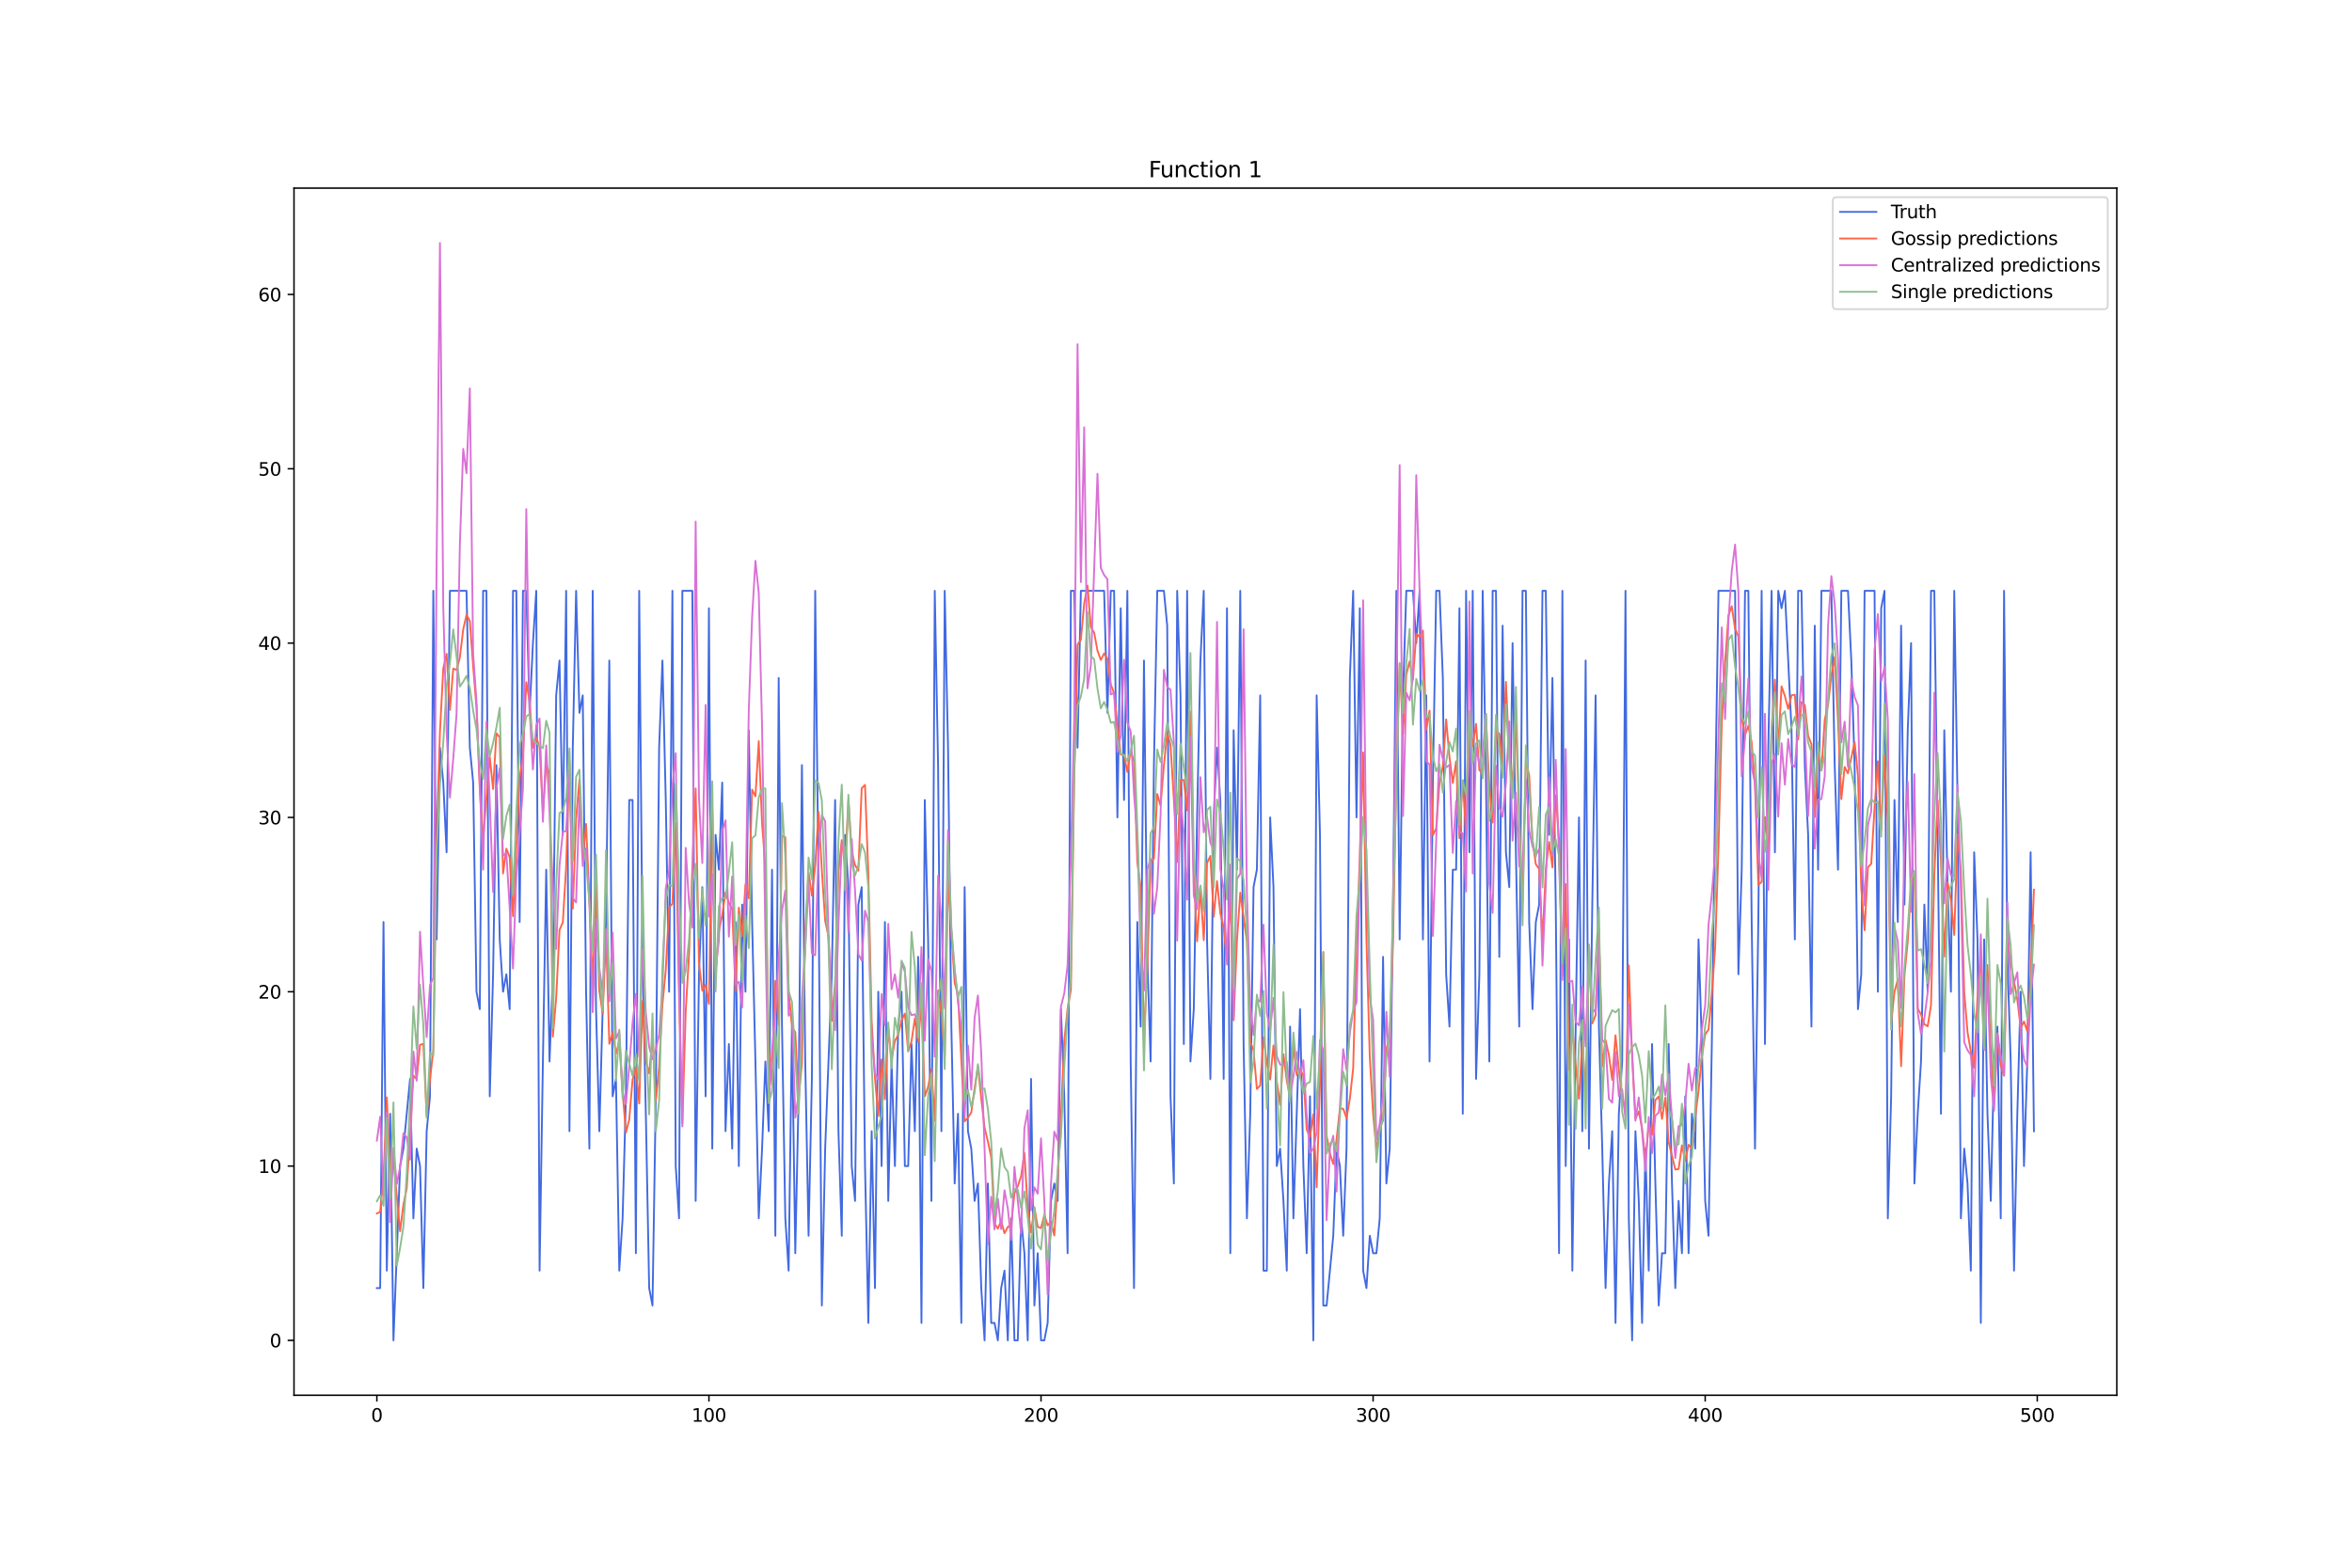 <?xml version="1.0" encoding="utf-8" standalone="no"?>
<!DOCTYPE svg PUBLIC "-//W3C//DTD SVG 1.1//EN"
  "http://www.w3.org/Graphics/SVG/1.1/DTD/svg11.dtd">
<svg xmlns:xlink="http://www.w3.org/1999/xlink" width="1296pt" height="864pt" viewBox="0 0 1296 864" xmlns="http://www.w3.org/2000/svg" version="1.1">
 <defs>
  <style type="text/css">*{stroke-linejoin: round; stroke-linecap: butt}</style>
 </defs>
 <g id="figure_1">
  <g id="patch_1">
   <path d="M 0 864 
L 1296 864 
L 1296 0 
L 0 0 
z
" style="fill: #ffffff"/>
  </g>
  <g id="axes_1">
   <g id="patch_2">
    <path d="M 162 768.96 
L 1166.4 768.96 
L 1166.4 103.68 
L 162 103.68 
z
" style="fill: #ffffff"/>
   </g>
   <g id="matplotlib.axis_1">
    <g id="xtick_1">
     <g id="line2d_1">
      <defs>
       <path id="mc6e34f2cd3" d="M 0 0 
L 0 3.5 
" style="stroke: #000000; stroke-width: 0.8"/>
      </defs>
      <g>
       <use xlink:href="#mc6e34f2cd3" x="207.655" y="768.96" style="stroke: #000000; stroke-width: 0.8"/>
      </g>
     </g>
     <g id="text_1">
      <!-- 0 -->
      <g transform="translate(204.473 783.558) scale(0.1 -0.1)">
       <defs>
        <path id="DejaVuSans-30" d="M 2034 4250 
Q 1547 4250 1301 3770 
Q 1056 3291 1056 2328 
Q 1056 1369 1301 889 
Q 1547 409 2034 409 
Q 2525 409 2770 889 
Q 3016 1369 3016 2328 
Q 3016 3291 2770 3770 
Q 2525 4250 2034 4250 
z
M 2034 4750 
Q 2819 4750 3233 4129 
Q 3647 3509 3647 2328 
Q 3647 1150 3233 529 
Q 2819 -91 2034 -91 
Q 1250 -91 836 529 
Q 422 1150 422 2328 
Q 422 3509 836 4129 
Q 1250 4750 2034 4750 
z
" transform="scale(0.016)"/>
       </defs>
       <use xlink:href="#DejaVuSans-30"/>
      </g>
     </g>
    </g>
    <g id="xtick_2">
     <g id="line2d_2">
      <g>
       <use xlink:href="#mc6e34f2cd3" x="390.639" y="768.96" style="stroke: #000000; stroke-width: 0.8"/>
      </g>
     </g>
     <g id="text_2">
      <!-- 100 -->
      <g transform="translate(381.095 783.558) scale(0.1 -0.1)">
       <defs>
        <path id="DejaVuSans-31" d="M 794 531 
L 1825 531 
L 1825 4091 
L 703 3866 
L 703 4441 
L 1819 4666 
L 2450 4666 
L 2450 531 
L 3481 531 
L 3481 0 
L 794 0 
L 794 531 
z
" transform="scale(0.016)"/>
       </defs>
       <use xlink:href="#DejaVuSans-31"/>
       <use xlink:href="#DejaVuSans-30" x="63.623"/>
       <use xlink:href="#DejaVuSans-30" x="127.246"/>
      </g>
     </g>
    </g>
    <g id="xtick_3">
     <g id="line2d_3">
      <g>
       <use xlink:href="#mc6e34f2cd3" x="573.623" y="768.96" style="stroke: #000000; stroke-width: 0.8"/>
      </g>
     </g>
     <g id="text_3">
      <!-- 200 -->
      <g transform="translate(564.079 783.558) scale(0.1 -0.1)">
       <defs>
        <path id="DejaVuSans-32" d="M 1228 531 
L 3431 531 
L 3431 0 
L 469 0 
L 469 531 
Q 828 903 1448 1529 
Q 2069 2156 2228 2338 
Q 2531 2678 2651 2914 
Q 2772 3150 2772 3378 
Q 2772 3750 2511 3984 
Q 2250 4219 1831 4219 
Q 1534 4219 1204 4116 
Q 875 4013 500 3803 
L 500 4441 
Q 881 4594 1212 4672 
Q 1544 4750 1819 4750 
Q 2544 4750 2975 4387 
Q 3406 4025 3406 3419 
Q 3406 3131 3298 2873 
Q 3191 2616 2906 2266 
Q 2828 2175 2409 1742 
Q 1991 1309 1228 531 
z
" transform="scale(0.016)"/>
       </defs>
       <use xlink:href="#DejaVuSans-32"/>
       <use xlink:href="#DejaVuSans-30" x="63.623"/>
       <use xlink:href="#DejaVuSans-30" x="127.246"/>
      </g>
     </g>
    </g>
    <g id="xtick_4">
     <g id="line2d_4">
      <g>
       <use xlink:href="#mc6e34f2cd3" x="756.607" y="768.96" style="stroke: #000000; stroke-width: 0.8"/>
      </g>
     </g>
     <g id="text_4">
      <!-- 300 -->
      <g transform="translate(747.063 783.558) scale(0.1 -0.1)">
       <defs>
        <path id="DejaVuSans-33" d="M 2597 2516 
Q 3050 2419 3304 2112 
Q 3559 1806 3559 1356 
Q 3559 666 3084 287 
Q 2609 -91 1734 -91 
Q 1441 -91 1130 -33 
Q 819 25 488 141 
L 488 750 
Q 750 597 1062 519 
Q 1375 441 1716 441 
Q 2309 441 2620 675 
Q 2931 909 2931 1356 
Q 2931 1769 2642 2001 
Q 2353 2234 1838 2234 
L 1294 2234 
L 1294 2753 
L 1863 2753 
Q 2328 2753 2575 2939 
Q 2822 3125 2822 3475 
Q 2822 3834 2567 4026 
Q 2313 4219 1838 4219 
Q 1578 4219 1281 4162 
Q 984 4106 628 3988 
L 628 4550 
Q 988 4650 1302 4700 
Q 1616 4750 1894 4750 
Q 2613 4750 3031 4423 
Q 3450 4097 3450 3541 
Q 3450 3153 3228 2886 
Q 3006 2619 2597 2516 
z
" transform="scale(0.016)"/>
       </defs>
       <use xlink:href="#DejaVuSans-33"/>
       <use xlink:href="#DejaVuSans-30" x="63.623"/>
       <use xlink:href="#DejaVuSans-30" x="127.246"/>
      </g>
     </g>
    </g>
    <g id="xtick_5">
     <g id="line2d_5">
      <g>
       <use xlink:href="#mc6e34f2cd3" x="939.591" y="768.96" style="stroke: #000000; stroke-width: 0.8"/>
      </g>
     </g>
     <g id="text_5">
      <!-- 400 -->
      <g transform="translate(930.047 783.558) scale(0.1 -0.1)">
       <defs>
        <path id="DejaVuSans-34" d="M 2419 4116 
L 825 1625 
L 2419 1625 
L 2419 4116 
z
M 2253 4666 
L 3047 4666 
L 3047 1625 
L 3713 1625 
L 3713 1100 
L 3047 1100 
L 3047 0 
L 2419 0 
L 2419 1100 
L 313 1100 
L 313 1709 
L 2253 4666 
z
" transform="scale(0.016)"/>
       </defs>
       <use xlink:href="#DejaVuSans-34"/>
       <use xlink:href="#DejaVuSans-30" x="63.623"/>
       <use xlink:href="#DejaVuSans-30" x="127.246"/>
      </g>
     </g>
    </g>
    <g id="xtick_6">
     <g id="line2d_6">
      <g>
       <use xlink:href="#mc6e34f2cd3" x="1122.575" y="768.96" style="stroke: #000000; stroke-width: 0.8"/>
      </g>
     </g>
     <g id="text_6">
      <!-- 500 -->
      <g transform="translate(1113.032 783.558) scale(0.1 -0.1)">
       <defs>
        <path id="DejaVuSans-35" d="M 691 4666 
L 3169 4666 
L 3169 4134 
L 1269 4134 
L 1269 2991 
Q 1406 3038 1543 3061 
Q 1681 3084 1819 3084 
Q 2600 3084 3056 2656 
Q 3513 2228 3513 1497 
Q 3513 744 3044 326 
Q 2575 -91 1722 -91 
Q 1428 -91 1123 -41 
Q 819 9 494 109 
L 494 744 
Q 775 591 1075 516 
Q 1375 441 1709 441 
Q 2250 441 2565 725 
Q 2881 1009 2881 1497 
Q 2881 1984 2565 2268 
Q 2250 2553 1709 2553 
Q 1456 2553 1204 2497 
Q 953 2441 691 2322 
L 691 4666 
z
" transform="scale(0.016)"/>
       </defs>
       <use xlink:href="#DejaVuSans-35"/>
       <use xlink:href="#DejaVuSans-30" x="63.623"/>
       <use xlink:href="#DejaVuSans-30" x="127.246"/>
      </g>
     </g>
    </g>
   </g>
   <g id="matplotlib.axis_2">
    <g id="ytick_1">
     <g id="line2d_7">
      <defs>
       <path id="m11ca06a5f8" d="M 0 0 
L -3.5 0 
" style="stroke: #000000; stroke-width: 0.8"/>
      </defs>
      <g>
       <use xlink:href="#m11ca06a5f8" x="162" y="738.72" style="stroke: #000000; stroke-width: 0.8"/>
      </g>
     </g>
     <g id="text_7">
      <!-- 0 -->
      <g transform="translate(148.637 742.519) scale(0.1 -0.1)">
       <use xlink:href="#DejaVuSans-30"/>
      </g>
     </g>
    </g>
    <g id="ytick_2">
     <g id="line2d_8">
      <g>
       <use xlink:href="#m11ca06a5f8" x="162" y="642.648" style="stroke: #000000; stroke-width: 0.8"/>
      </g>
     </g>
     <g id="text_8">
      <!-- 10 -->
      <g transform="translate(142.275 646.447) scale(0.1 -0.1)">
       <use xlink:href="#DejaVuSans-31"/>
       <use xlink:href="#DejaVuSans-30" x="63.623"/>
      </g>
     </g>
    </g>
    <g id="ytick_3">
     <g id="line2d_9">
      <g>
       <use xlink:href="#m11ca06a5f8" x="162" y="546.576" style="stroke: #000000; stroke-width: 0.8"/>
      </g>
     </g>
     <g id="text_9">
      <!-- 20 -->
      <g transform="translate(142.275 550.375) scale(0.1 -0.1)">
       <use xlink:href="#DejaVuSans-32"/>
       <use xlink:href="#DejaVuSans-30" x="63.623"/>
      </g>
     </g>
    </g>
    <g id="ytick_4">
     <g id="line2d_10">
      <g>
       <use xlink:href="#m11ca06a5f8" x="162" y="450.504" style="stroke: #000000; stroke-width: 0.8"/>
      </g>
     </g>
     <g id="text_10">
      <!-- 30 -->
      <g transform="translate(142.275 454.303) scale(0.1 -0.1)">
       <use xlink:href="#DejaVuSans-33"/>
       <use xlink:href="#DejaVuSans-30" x="63.623"/>
      </g>
     </g>
    </g>
    <g id="ytick_5">
     <g id="line2d_11">
      <g>
       <use xlink:href="#m11ca06a5f8" x="162" y="354.432" style="stroke: #000000; stroke-width: 0.8"/>
      </g>
     </g>
     <g id="text_11">
      <!-- 40 -->
      <g transform="translate(142.275 358.231) scale(0.1 -0.1)">
       <use xlink:href="#DejaVuSans-34"/>
       <use xlink:href="#DejaVuSans-30" x="63.623"/>
      </g>
     </g>
    </g>
    <g id="ytick_6">
     <g id="line2d_12">
      <g>
       <use xlink:href="#m11ca06a5f8" x="162" y="258.36" style="stroke: #000000; stroke-width: 0.8"/>
      </g>
     </g>
     <g id="text_12">
      <!-- 50 -->
      <g transform="translate(142.275 262.16) scale(0.1 -0.1)">
       <use xlink:href="#DejaVuSans-35"/>
       <use xlink:href="#DejaVuSans-30" x="63.623"/>
      </g>
     </g>
    </g>
    <g id="ytick_7">
     <g id="line2d_13">
      <g>
       <use xlink:href="#m11ca06a5f8" x="162" y="162.288" style="stroke: #000000; stroke-width: 0.8"/>
      </g>
     </g>
     <g id="text_13">
      <!-- 60 -->
      <g transform="translate(142.275 166.088) scale(0.1 -0.1)">
       <defs>
        <path id="DejaVuSans-36" d="M 2113 2584 
Q 1688 2584 1439 2293 
Q 1191 2003 1191 1497 
Q 1191 994 1439 701 
Q 1688 409 2113 409 
Q 2538 409 2786 701 
Q 3034 994 3034 1497 
Q 3034 2003 2786 2293 
Q 2538 2584 2113 2584 
z
M 3366 4563 
L 3366 3988 
Q 3128 4100 2886 4159 
Q 2644 4219 2406 4219 
Q 1781 4219 1451 3797 
Q 1122 3375 1075 2522 
Q 1259 2794 1537 2939 
Q 1816 3084 2150 3084 
Q 2853 3084 3261 2657 
Q 3669 2231 3669 1497 
Q 3669 778 3244 343 
Q 2819 -91 2113 -91 
Q 1303 -91 875 529 
Q 447 1150 447 2328 
Q 447 3434 972 4092 
Q 1497 4750 2381 4750 
Q 2619 4750 2861 4703 
Q 3103 4656 3366 4563 
z
" transform="scale(0.016)"/>
       </defs>
       <use xlink:href="#DejaVuSans-36"/>
       <use xlink:href="#DejaVuSans-30" x="63.623"/>
      </g>
     </g>
    </g>
   </g>
   <g id="line2d_14">
    <path d="M 207.655 709.898 
L 209.484 709.898 
L 211.314 508.147 
L 213.144 700.291 
L 214.974 613.826 
L 216.804 738.72 
L 220.463 642.648 
L 222.293 633.041 
L 225.953 594.612 
L 227.783 671.47 
L 229.613 633.041 
L 231.442 642.648 
L 233.272 709.898 
L 235.102 623.434 
L 236.932 604.219 
L 238.762 325.611 
L 240.592 517.755 
L 242.422 412.075 
L 244.251 431.29 
L 246.081 469.719 
L 247.911 325.611 
L 257.06 325.611 
L 258.89 412.075 
L 260.72 431.29 
L 262.55 546.576 
L 264.38 556.183 
L 266.209 325.611 
L 268.039 325.611 
L 269.869 604.219 
L 271.699 536.969 
L 273.529 421.683 
L 275.359 517.755 
L 277.189 546.576 
L 279.018 536.969 
L 280.848 556.183 
L 282.678 325.611 
L 284.508 325.611 
L 286.338 508.147 
L 288.168 325.611 
L 289.997 325.611 
L 291.827 392.861 
L 293.657 354.432 
L 295.487 325.611 
L 297.317 700.291 
L 299.147 585.005 
L 300.976 479.326 
L 302.806 585.005 
L 304.636 536.969 
L 306.466 383.254 
L 308.296 364.039 
L 310.126 460.111 
L 311.956 325.611 
L 313.785 623.434 
L 315.615 412.075 
L 317.445 325.611 
L 319.275 392.861 
L 321.105 383.254 
L 322.935 546.576 
L 324.764 633.041 
L 326.594 325.611 
L 328.424 556.183 
L 330.254 623.434 
L 332.084 556.183 
L 333.914 508.147 
L 335.743 364.039 
L 337.573 604.219 
L 339.403 594.612 
L 341.233 700.291 
L 343.063 671.47 
L 344.893 604.219 
L 346.723 440.897 
L 348.552 440.897 
L 350.382 690.684 
L 352.212 325.611 
L 354.042 527.362 
L 355.872 613.826 
L 357.702 709.898 
L 359.531 719.506 
L 361.361 604.219 
L 363.191 412.075 
L 365.021 364.039 
L 366.851 440.897 
L 368.681 546.576 
L 370.51 325.611 
L 372.34 642.648 
L 374.17 671.47 
L 376 325.611 
L 381.489 325.611 
L 383.319 661.862 
L 385.149 536.969 
L 386.979 488.933 
L 388.809 604.219 
L 390.639 335.218 
L 392.469 633.041 
L 394.298 460.111 
L 396.128 479.326 
L 397.958 431.29 
L 399.788 623.434 
L 401.618 575.398 
L 403.448 633.041 
L 405.277 508.147 
L 407.107 642.648 
L 408.937 498.54 
L 410.767 546.576 
L 412.597 402.468 
L 414.427 508.147 
L 416.256 585.005 
L 418.086 671.47 
L 419.916 633.041 
L 421.746 585.005 
L 423.576 623.434 
L 425.406 479.326 
L 427.236 681.077 
L 429.065 373.647 
L 430.895 565.791 
L 432.725 671.47 
L 434.555 700.291 
L 436.385 565.791 
L 438.215 690.684 
L 440.044 604.219 
L 441.874 421.683 
L 443.704 585.005 
L 445.534 681.077 
L 447.364 594.612 
L 449.194 325.611 
L 451.023 488.933 
L 452.853 719.506 
L 454.683 633.041 
L 458.343 536.969 
L 460.173 440.897 
L 462.003 623.434 
L 463.832 681.077 
L 465.662 460.111 
L 467.492 488.933 
L 469.322 642.648 
L 471.152 661.862 
L 472.982 498.54 
L 474.811 488.933 
L 476.641 642.648 
L 478.471 729.113 
L 480.301 623.434 
L 482.131 709.898 
L 483.961 546.576 
L 485.79 642.648 
L 487.62 508.147 
L 489.45 661.862 
L 491.28 585.005 
L 493.11 642.648 
L 494.94 565.791 
L 496.77 546.576 
L 498.599 642.648 
L 500.429 642.648 
L 502.259 575.398 
L 504.089 623.434 
L 505.919 527.362 
L 507.749 729.113 
L 509.578 440.897 
L 511.408 517.755 
L 513.238 661.862 
L 515.068 325.611 
L 516.898 421.683 
L 518.728 623.434 
L 520.557 325.611 
L 522.387 412.075 
L 524.217 565.791 
L 526.047 652.255 
L 527.877 613.826 
L 529.707 729.113 
L 531.536 488.933 
L 533.366 623.434 
L 535.196 633.041 
L 537.026 661.862 
L 538.856 652.255 
L 540.686 709.898 
L 542.516 738.72 
L 544.345 652.255 
L 546.175 729.113 
L 548.005 729.113 
L 549.835 738.72 
L 551.665 709.898 
L 553.495 700.291 
L 555.324 738.72 
L 557.154 671.47 
L 558.984 738.72 
L 560.814 738.72 
L 562.644 671.47 
L 564.474 690.684 
L 566.303 738.72 
L 568.133 594.612 
L 569.963 719.506 
L 571.793 690.684 
L 573.623 738.72 
L 575.453 738.72 
L 577.283 729.113 
L 579.112 661.862 
L 580.942 652.255 
L 582.772 661.862 
L 584.602 556.183 
L 586.432 604.219 
L 588.262 690.684 
L 590.091 325.611 
L 591.921 325.611 
L 593.751 412.075 
L 595.581 325.611 
L 608.39 325.611 
L 610.22 392.861 
L 612.05 325.611 
L 613.879 325.611 
L 615.709 450.504 
L 617.539 335.218 
L 619.369 440.897 
L 621.199 325.611 
L 623.029 585.005 
L 624.858 709.898 
L 626.688 508.147 
L 628.518 565.791 
L 630.348 364.039 
L 632.178 527.362 
L 634.008 585.005 
L 635.837 421.683 
L 637.667 325.611 
L 641.327 325.611 
L 643.157 344.825 
L 644.987 604.219 
L 646.817 652.255 
L 648.646 325.611 
L 650.476 383.254 
L 652.306 575.398 
L 654.136 325.611 
L 655.966 585.005 
L 657.796 556.183 
L 659.625 450.504 
L 661.455 364.039 
L 663.285 325.611 
L 665.115 517.755 
L 666.945 594.612 
L 668.775 450.504 
L 670.604 412.075 
L 672.434 440.897 
L 674.264 594.612 
L 676.094 335.218 
L 677.924 690.684 
L 679.754 402.468 
L 681.583 479.326 
L 683.413 325.611 
L 685.243 575.398 
L 687.073 671.47 
L 688.903 613.826 
L 690.733 488.933 
L 692.563 479.326 
L 694.392 383.254 
L 696.222 700.291 
L 698.052 700.291 
L 699.882 450.504 
L 701.712 488.933 
L 703.542 642.648 
L 705.371 633.041 
L 707.201 661.862 
L 709.031 700.291 
L 710.861 565.791 
L 712.691 671.47 
L 716.35 556.183 
L 718.18 642.648 
L 720.01 690.684 
L 721.84 604.219 
L 723.67 738.72 
L 725.5 383.254 
L 727.33 460.111 
L 729.159 719.506 
L 730.989 719.506 
L 734.649 681.077 
L 736.479 633.041 
L 738.309 642.648 
L 740.138 681.077 
L 741.968 633.041 
L 743.798 373.647 
L 745.628 325.611 
L 747.458 450.504 
L 749.288 335.218 
L 751.117 700.291 
L 752.947 709.898 
L 754.777 681.077 
L 756.607 690.684 
L 758.437 690.684 
L 760.267 671.47 
L 762.097 527.362 
L 763.926 652.255 
L 765.756 633.041 
L 767.586 498.54 
L 769.416 325.611 
L 771.246 517.755 
L 773.076 383.254 
L 774.905 325.611 
L 778.565 325.611 
L 780.395 354.432 
L 782.225 325.611 
L 784.055 517.755 
L 785.884 383.254 
L 787.714 585.005 
L 789.544 431.29 
L 791.374 325.611 
L 793.204 325.611 
L 795.034 373.647 
L 796.864 536.969 
L 798.693 565.791 
L 800.523 479.326 
L 802.353 479.326 
L 804.183 335.218 
L 806.013 613.826 
L 807.843 325.611 
L 809.672 469.719 
L 811.502 325.611 
L 813.332 594.612 
L 815.162 536.969 
L 816.992 325.611 
L 818.822 431.29 
L 820.651 585.005 
L 822.481 325.611 
L 824.311 325.611 
L 826.141 527.362 
L 827.971 344.825 
L 829.801 469.719 
L 831.63 488.933 
L 833.46 354.432 
L 835.29 469.719 
L 837.12 565.791 
L 838.95 325.611 
L 840.78 325.611 
L 842.61 508.147 
L 844.439 556.183 
L 846.269 508.147 
L 848.099 498.54 
L 849.929 325.611 
L 851.759 325.611 
L 853.589 460.111 
L 855.418 373.647 
L 857.248 498.54 
L 859.078 690.684 
L 860.908 325.611 
L 862.738 642.648 
L 864.568 517.755 
L 866.397 700.291 
L 868.227 565.791 
L 870.057 450.504 
L 871.887 623.434 
L 873.717 364.039 
L 875.547 633.041 
L 877.377 498.54 
L 879.206 383.254 
L 881.036 565.791 
L 882.866 633.041 
L 884.696 709.898 
L 886.526 652.255 
L 888.356 623.434 
L 890.185 729.113 
L 892.015 613.826 
L 893.845 585.005 
L 895.675 325.611 
L 897.505 671.47 
L 899.335 738.72 
L 901.164 623.434 
L 902.994 661.862 
L 904.824 729.113 
L 906.654 633.041 
L 908.484 700.291 
L 910.314 575.398 
L 912.144 652.255 
L 913.973 719.506 
L 915.803 690.684 
L 917.633 690.684 
L 919.463 575.398 
L 921.293 652.255 
L 923.123 709.898 
L 924.952 661.862 
L 926.782 690.684 
L 928.612 604.219 
L 930.442 690.684 
L 932.272 613.826 
L 934.102 633.041 
L 935.931 517.755 
L 937.761 575.398 
L 939.591 661.862 
L 941.421 681.077 
L 943.251 575.398 
L 945.081 440.897 
L 946.911 325.611 
L 956.06 325.611 
L 957.89 536.969 
L 959.719 479.326 
L 961.549 325.611 
L 963.379 325.611 
L 965.209 508.147 
L 967.039 633.041 
L 968.869 508.147 
L 970.698 325.611 
L 972.528 575.398 
L 974.358 412.075 
L 976.188 325.611 
L 978.018 469.719 
L 979.848 325.611 
L 981.678 335.218 
L 983.507 325.611 
L 987.167 402.468 
L 988.997 517.755 
L 990.827 325.611 
L 992.657 325.611 
L 994.486 421.683 
L 996.316 460.111 
L 998.146 565.791 
L 999.976 344.825 
L 1001.806 479.326 
L 1003.636 325.611 
L 1009.125 325.611 
L 1010.955 421.683 
L 1012.785 479.326 
L 1014.615 325.611 
L 1018.274 325.611 
L 1020.104 364.039 
L 1021.934 421.683 
L 1023.764 556.183 
L 1025.594 536.969 
L 1027.424 325.611 
L 1032.913 325.611 
L 1034.743 546.576 
L 1036.573 335.218 
L 1038.403 325.611 
L 1040.232 671.47 
L 1042.062 604.219 
L 1043.892 440.897 
L 1045.722 508.147 
L 1047.552 344.825 
L 1049.382 498.54 
L 1051.211 402.468 
L 1053.041 354.432 
L 1054.871 652.255 
L 1056.701 613.826 
L 1058.531 585.005 
L 1060.361 498.54 
L 1062.191 546.576 
L 1064.02 325.611 
L 1065.85 325.611 
L 1067.68 460.111 
L 1069.51 613.826 
L 1071.34 402.468 
L 1073.17 488.933 
L 1074.999 546.576 
L 1076.829 325.611 
L 1078.659 440.897 
L 1080.489 671.47 
L 1082.319 633.041 
L 1084.149 652.255 
L 1085.978 700.291 
L 1087.808 469.719 
L 1089.638 517.755 
L 1091.468 729.113 
L 1093.298 517.755 
L 1095.128 613.826 
L 1096.958 661.862 
L 1098.787 585.005 
L 1100.617 565.791 
L 1102.447 671.47 
L 1104.277 325.611 
L 1106.107 527.362 
L 1107.937 585.005 
L 1109.766 700.291 
L 1111.596 613.826 
L 1113.426 546.576 
L 1115.256 642.648 
L 1117.086 585.005 
L 1118.916 469.719 
L 1120.745 623.434 
L 1120.745 623.434 
" clip-path="url(#pf594a4d399)" style="fill: none; stroke: #4169e1; stroke-linecap: square"/>
   </g>
   <g id="line2d_15">
    <path d="M 207.655 668.799 
L 209.484 667.896 
L 211.314 648.786 
L 213.144 604.802 
L 214.974 646.274 
L 216.804 639.813 
L 220.463 678.575 
L 222.293 663.89 
L 224.123 655.015 
L 225.953 625.018 
L 227.783 592.762 
L 229.613 594.802 
L 231.442 575.845 
L 233.272 575.293 
L 235.102 615.042 
L 236.932 595.007 
L 238.762 578.794 
L 240.592 462.568 
L 242.422 403.478 
L 244.251 368.427 
L 246.081 360.367 
L 247.911 391.288 
L 249.741 368.476 
L 251.571 369.233 
L 253.401 362.276 
L 255.23 346.899 
L 257.06 338.858 
L 258.89 342.185 
L 260.72 367.332 
L 262.55 389.91 
L 264.38 435.29 
L 266.209 462.474 
L 269.869 417.341 
L 271.699 434.866 
L 273.529 404.114 
L 275.359 406.348 
L 277.189 481.441 
L 279.018 467.725 
L 280.848 472.472 
L 282.678 504.947 
L 286.338 428.391 
L 288.168 417.006 
L 289.997 375.955 
L 291.827 386.426 
L 293.657 412.243 
L 295.487 406.496 
L 297.317 411.759 
L 299.147 448.201 
L 300.976 421.144 
L 302.806 426.418 
L 304.636 571.333 
L 306.466 549.922 
L 308.296 512.58 
L 310.126 508.303 
L 311.956 477.572 
L 313.785 419.586 
L 315.615 500.801 
L 317.445 451.08 
L 319.275 429.64 
L 321.105 473.113 
L 322.935 454.091 
L 324.764 494.652 
L 326.594 543.032 
L 328.424 488.649 
L 330.254 546.161 
L 332.084 558.588 
L 333.914 515.148 
L 335.743 575.289 
L 337.573 569.293 
L 339.403 580.797 
L 341.233 573.953 
L 343.063 601.71 
L 344.893 624.178 
L 346.723 617.055 
L 348.552 594.989 
L 350.382 588.251 
L 352.212 608.144 
L 354.042 551.707 
L 355.872 585.004 
L 357.702 591.546 
L 359.531 571.746 
L 361.361 606.554 
L 363.191 587.854 
L 365.021 553.479 
L 366.851 534.598 
L 368.681 500.033 
L 370.51 498.108 
L 372.34 453.63 
L 374.17 548.892 
L 376 619.161 
L 377.83 557.561 
L 379.66 526.233 
L 381.489 478.439 
L 383.319 434.532 
L 385.149 531.07 
L 386.979 545.984 
L 388.809 542.913 
L 390.639 553.336 
L 392.469 446.605 
L 394.298 535.929 
L 396.128 513.049 
L 397.958 504.224 
L 399.788 491.759 
L 401.618 497.631 
L 403.448 500.969 
L 405.277 546.329 
L 407.107 500.265 
L 408.937 515.84 
L 410.767 487.452 
L 412.597 495.095 
L 414.427 435.202 
L 416.256 438.883 
L 418.086 408.461 
L 419.916 454.133 
L 421.746 477.89 
L 423.576 577.028 
L 425.406 597.76 
L 427.236 540.562 
L 429.065 564.881 
L 430.895 460.715 
L 432.725 461.49 
L 434.555 545.947 
L 436.385 565.893 
L 438.215 568.925 
L 440.044 606.114 
L 441.874 585.651 
L 443.704 512.397 
L 445.534 480.726 
L 447.364 493.645 
L 449.194 477.063 
L 451.023 447.478 
L 452.853 479.569 
L 454.683 507.482 
L 456.513 516.08 
L 458.343 562.622 
L 460.173 541.444 
L 462.003 480.399 
L 463.832 462.995 
L 465.662 477.783 
L 467.492 440.894 
L 469.322 469.621 
L 471.152 476.769 
L 472.982 479.887 
L 474.811 434.426 
L 476.641 432.601 
L 478.471 481.629 
L 480.301 562.769 
L 482.131 594.279 
L 483.961 615.005 
L 485.79 583.94 
L 487.62 605.796 
L 489.45 566.503 
L 491.28 584.046 
L 493.11 573.658 
L 494.94 570.421 
L 496.77 562.346 
L 498.599 558.6 
L 500.429 579.453 
L 502.259 573.917 
L 504.089 561.386 
L 505.919 574.104 
L 507.749 553.626 
L 509.578 604.178 
L 511.408 599.026 
L 513.238 589.294 
L 515.068 617.712 
L 516.898 545.82 
L 518.728 558.52 
L 520.557 582.361 
L 522.387 484.342 
L 524.217 513.949 
L 526.047 541.748 
L 527.877 548.169 
L 529.707 584.289 
L 531.536 618.003 
L 533.366 615.984 
L 535.196 613.115 
L 537.026 599.825 
L 538.856 587.6 
L 540.686 605.441 
L 542.516 621.436 
L 544.345 629.065 
L 546.175 637.825 
L 548.005 674.335 
L 549.835 677.115 
L 551.665 672.916 
L 553.495 679.696 
L 555.324 676.194 
L 557.154 675.253 
L 558.984 657.648 
L 560.814 653.71 
L 562.644 648.291 
L 564.474 635.396 
L 566.303 666.094 
L 568.133 679.325 
L 569.963 665.353 
L 571.793 676.144 
L 573.623 676.85 
L 575.453 669.594 
L 577.283 675.318 
L 579.112 673.363 
L 580.942 680.921 
L 582.772 651.187 
L 584.602 615.533 
L 586.432 573.63 
L 588.262 555.83 
L 590.091 545.476 
L 591.921 428.573 
L 593.751 355.232 
L 595.581 352.532 
L 597.411 332.598 
L 599.241 322.703 
L 601.07 345.588 
L 602.9 348.667 
L 604.73 358.618 
L 606.56 363.714 
L 608.39 360.128 
L 610.22 363.182 
L 612.05 377.237 
L 613.879 381.959 
L 617.539 415.819 
L 619.369 416.25 
L 621.199 425.456 
L 623.029 413.849 
L 624.858 419.479 
L 626.688 475.226 
L 628.518 489.129 
L 630.348 572.506 
L 632.178 533.342 
L 634.008 475.965 
L 635.837 473.043 
L 637.667 437.613 
L 639.497 443.983 
L 641.327 421.74 
L 643.157 403.851 
L 644.987 410.84 
L 646.817 440.486 
L 648.646 475.182 
L 650.476 429.952 
L 652.306 429.878 
L 654.136 446.669 
L 655.966 392.264 
L 657.796 481.337 
L 659.625 518.748 
L 661.455 489.14 
L 663.285 518.161 
L 665.115 475.603 
L 666.945 471.738 
L 668.775 505.279 
L 670.604 485.627 
L 672.434 503.341 
L 674.264 511.034 
L 676.094 529.471 
L 677.924 493.434 
L 679.754 562.269 
L 681.583 518.523 
L 683.413 491.963 
L 687.073 518.888 
L 688.903 574.128 
L 690.733 578.735 
L 692.563 600.174 
L 694.392 598.211 
L 696.222 571.63 
L 698.052 585.728 
L 699.882 594.937 
L 701.712 576.179 
L 703.542 596.123 
L 705.371 608.906 
L 707.201 581.006 
L 709.031 595.557 
L 710.861 604.666 
L 712.691 576.239 
L 714.521 592.55 
L 716.35 589.388 
L 718.18 592.675 
L 720.01 622.536 
L 721.84 626.568 
L 723.67 614.132 
L 725.5 654.353 
L 727.33 597.472 
L 729.159 524.919 
L 730.989 625.883 
L 732.819 635.738 
L 734.649 641.519 
L 736.479 627.924 
L 738.309 610.923 
L 740.138 611.059 
L 741.968 616.219 
L 743.798 605.556 
L 745.628 588.78 
L 747.458 520.249 
L 749.288 472.754 
L 751.117 414.723 
L 752.947 518.088 
L 754.777 582.551 
L 756.607 613.665 
L 758.437 633.913 
L 760.267 621.839 
L 762.097 617.502 
L 763.926 577.906 
L 765.756 572.186 
L 767.586 519.55 
L 769.416 425.499 
L 771.246 365.704 
L 773.076 404.568 
L 774.905 371.713 
L 776.735 364.519 
L 778.565 374.524 
L 780.395 349.247 
L 782.225 350.969 
L 784.055 347.532 
L 785.884 402.077 
L 787.714 391.683 
L 789.544 460.26 
L 791.374 456.527 
L 793.204 431.333 
L 795.034 422.351 
L 796.864 396.494 
L 798.693 417.376 
L 800.523 431.507 
L 802.353 419.57 
L 804.183 461.958 
L 806.013 430.009 
L 807.843 460.25 
L 809.672 396.497 
L 811.502 411.334 
L 813.332 398.989 
L 815.162 424.452 
L 816.992 426.447 
L 818.822 395.951 
L 820.651 433.439 
L 822.481 453.333 
L 824.311 402.052 
L 826.141 404.44 
L 827.971 421.72 
L 829.801 375.807 
L 831.63 416.059 
L 833.46 431.615 
L 835.29 397.52 
L 837.12 451.437 
L 838.95 497.442 
L 840.78 418.922 
L 842.61 427.368 
L 844.439 463.28 
L 846.269 476.304 
L 848.099 478.872 
L 849.929 518.862 
L 851.759 479.127 
L 853.589 464.022 
L 855.418 478.053 
L 857.248 438.296 
L 859.078 463.055 
L 860.908 537.766 
L 862.738 487.278 
L 864.568 589.769 
L 866.397 566.371 
L 868.227 586.991 
L 870.057 605.609 
L 871.887 573.685 
L 873.717 603.078 
L 875.547 527.359 
L 877.377 564.028 
L 879.206 559.511 
L 881.036 511.981 
L 882.866 587.738 
L 884.696 573.256 
L 886.526 581.454 
L 888.356 595.173 
L 890.185 570.603 
L 892.015 589.613 
L 893.845 604.689 
L 895.675 611.935 
L 897.505 532.053 
L 899.335 582.666 
L 901.164 616.652 
L 902.994 612.541 
L 904.824 621.978 
L 906.654 639.238 
L 908.484 620.017 
L 910.314 625.416 
L 912.144 606.306 
L 913.973 604.327 
L 915.803 616.675 
L 917.633 604.887 
L 919.463 629.388 
L 923.123 644.574 
L 924.952 644.28 
L 926.782 631.226 
L 928.612 639.872 
L 930.442 630.936 
L 932.272 632.998 
L 934.102 615.696 
L 935.931 601.164 
L 937.761 582.586 
L 939.591 570.013 
L 941.421 567.505 
L 943.251 547.611 
L 945.081 522.329 
L 946.911 466.96 
L 948.74 397.678 
L 950.57 365.167 
L 952.4 339.18 
L 954.23 334.138 
L 956.06 346.557 
L 957.89 350.648 
L 959.719 395.718 
L 961.549 405.125 
L 963.379 400.016 
L 965.209 409.192 
L 967.039 433.05 
L 968.869 487.596 
L 970.698 486.071 
L 972.528 450.296 
L 974.358 471.647 
L 976.188 402.027 
L 978.018 374.577 
L 979.848 411.83 
L 981.678 378.26 
L 983.507 383.605 
L 985.337 390.655 
L 987.167 383.185 
L 988.997 382.884 
L 990.827 407.582 
L 992.657 386.862 
L 994.486 388.53 
L 996.316 405.473 
L 998.146 410.155 
L 999.976 450.357 
L 1001.806 411.626 
L 1003.636 424.647 
L 1005.465 396.613 
L 1007.295 388.427 
L 1009.125 372.11 
L 1010.955 362.153 
L 1012.785 397.278 
L 1014.615 440.415 
L 1016.444 422.688 
L 1018.274 426.22 
L 1021.934 409.008 
L 1023.764 427.384 
L 1025.594 489.535 
L 1027.424 512.684 
L 1029.253 477.953 
L 1031.083 476.08 
L 1032.913 445.164 
L 1034.743 419.543 
L 1036.573 457.423 
L 1038.403 416.483 
L 1040.232 453.135 
L 1042.062 563.674 
L 1043.892 546.573 
L 1045.722 539.797 
L 1047.552 587.609 
L 1049.382 537.793 
L 1051.211 518.711 
L 1053.041 488.912 
L 1054.871 481.641 
L 1056.701 555.892 
L 1058.531 559.144 
L 1060.361 564.46 
L 1062.191 565.644 
L 1064.02 553.999 
L 1065.85 481.847 
L 1067.68 440.984 
L 1069.51 475.246 
L 1071.34 527.178 
L 1073.17 486.274 
L 1074.999 495.976 
L 1076.829 515.285 
L 1078.659 459.811 
L 1080.489 480.24 
L 1082.319 546.572 
L 1084.149 568.824 
L 1085.978 579.539 
L 1087.808 588.52 
L 1089.638 549.14 
L 1091.468 526.65 
L 1093.298 575.115 
L 1095.128 531.847 
L 1096.958 578.913 
L 1098.787 608.076 
L 1100.617 569.568 
L 1102.447 587.634 
L 1104.277 592.893 
L 1106.107 519.181 
L 1107.937 530.466 
L 1111.596 550.983 
L 1113.426 566.522 
L 1115.256 563.016 
L 1117.086 568.385 
L 1118.916 537.931 
L 1120.745 490.295 
L 1120.745 490.295 
" clip-path="url(#pf594a4d399)" style="fill: none; stroke: #ff6347; stroke-linecap: square"/>
   </g>
   <g id="line2d_16">
    <path d="M 207.655 628.643 
L 209.484 615.503 
L 211.314 658.764 
L 213.144 612.935 
L 214.974 673.562 
L 216.804 632.644 
L 218.634 652.575 
L 220.463 643.112 
L 222.293 624.613 
L 224.123 626.861 
L 225.953 639.142 
L 227.783 579.475 
L 229.613 595.604 
L 231.442 513.503 
L 233.272 543.615 
L 235.102 571.563 
L 236.932 542.94 
L 238.762 538.947 
L 240.592 308.943 
L 242.422 133.92 
L 244.251 334.62 
L 246.081 403.157 
L 247.911 439.584 
L 249.741 418.237 
L 251.571 393.48 
L 253.401 299.923 
L 255.23 247.396 
L 257.06 260.822 
L 258.89 214.069 
L 260.72 360.248 
L 262.55 386.464 
L 266.209 479.323 
L 268.039 397.605 
L 269.869 442.181 
L 271.699 491.618 
L 273.529 434.69 
L 275.359 423.318 
L 277.189 471.623 
L 279.018 470.22 
L 280.848 500.524 
L 282.678 533.805 
L 284.508 482.854 
L 288.168 434.67 
L 289.997 280.603 
L 291.827 391.542 
L 293.657 424.107 
L 295.487 399.644 
L 297.317 396.041 
L 299.147 452.873 
L 300.976 410.809 
L 302.806 447.806 
L 304.636 487.99 
L 306.466 522.996 
L 308.296 477.075 
L 310.126 458.429 
L 311.956 458.06 
L 313.785 423.872 
L 315.615 494.988 
L 317.445 497.394 
L 319.275 439.505 
L 321.105 477.31 
L 322.935 467.55 
L 324.764 497.548 
L 326.594 557.822 
L 328.424 506.417 
L 330.254 533.639 
L 332.084 546.885 
L 333.914 512.164 
L 335.743 551.792 
L 337.573 513.997 
L 339.403 572.319 
L 341.233 568.389 
L 343.063 601.634 
L 344.893 608.55 
L 346.723 587.852 
L 348.552 563.796 
L 350.382 547.786 
L 352.212 582.41 
L 354.042 523.062 
L 355.872 558.191 
L 357.702 577.088 
L 359.531 583.774 
L 361.361 578.31 
L 363.191 570.293 
L 365.021 544.053 
L 366.851 489.601 
L 368.681 479.728 
L 370.51 433.224 
L 372.34 415.102 
L 374.17 542.982 
L 376 620.824 
L 377.83 467.286 
L 379.66 497.524 
L 381.489 511.241 
L 383.319 287.459 
L 385.149 439.627 
L 386.979 475.648 
L 388.809 388.486 
L 390.639 505.117 
L 392.469 481.811 
L 394.298 534.584 
L 396.128 518.468 
L 397.958 458.141 
L 399.788 452.095 
L 401.618 516.229 
L 403.448 483.073 
L 405.277 542.498 
L 407.107 541.098 
L 408.937 555.248 
L 410.767 499.246 
L 412.597 391.13 
L 414.427 340.185 
L 416.256 309.087 
L 418.086 326.719 
L 419.916 400.471 
L 421.746 515.811 
L 423.576 606.456 
L 425.406 578.756 
L 427.236 557.454 
L 429.065 527.638 
L 430.895 501.946 
L 432.725 490.748 
L 434.555 559.809 
L 436.385 557.534 
L 438.215 615.965 
L 440.044 602.847 
L 441.874 550.058 
L 443.704 522.73 
L 445.534 486.156 
L 447.364 525.468 
L 449.194 526.469 
L 451.023 469.032 
L 452.853 449.177 
L 454.683 452.569 
L 456.513 513.965 
L 458.343 556.413 
L 460.173 567.757 
L 462.003 509.965 
L 463.832 464.882 
L 465.662 466.987 
L 467.492 513.727 
L 469.322 462.511 
L 471.152 490.904 
L 472.982 526.002 
L 474.811 529.311 
L 476.641 501.886 
L 478.471 507.971 
L 480.301 571.114 
L 482.131 591.753 
L 483.961 594.908 
L 485.79 547.859 
L 487.62 564.957 
L 489.45 509.151 
L 491.28 545.215 
L 493.11 536.985 
L 494.94 549.815 
L 496.77 530.706 
L 498.599 535.595 
L 500.429 555.291 
L 502.259 559.511 
L 504.089 558.975 
L 505.919 564.552 
L 507.749 521.928 
L 509.578 573.524 
L 511.408 528.606 
L 513.238 535.358 
L 515.068 582.409 
L 516.898 482.697 
L 518.728 508.121 
L 520.557 555.706 
L 522.387 457.528 
L 524.217 513.552 
L 526.047 534.671 
L 527.877 552.344 
L 529.707 566.34 
L 531.536 615.765 
L 533.366 576.256 
L 535.196 600.581 
L 537.026 561.002 
L 538.856 548.638 
L 540.686 580.417 
L 544.345 685.7 
L 546.175 659.516 
L 548.005 677.557 
L 549.835 660.618 
L 551.665 677.401 
L 553.495 656.009 
L 555.324 665.988 
L 557.154 683.276 
L 558.984 643.051 
L 562.644 680.006 
L 564.474 621.738 
L 566.303 611.908 
L 568.133 667.06 
L 569.963 654.351 
L 571.793 657.883 
L 573.623 627.355 
L 575.453 662.111 
L 577.283 713.515 
L 579.112 652.478 
L 580.942 623.683 
L 582.772 628.459 
L 584.602 554.782 
L 586.432 547.442 
L 588.262 532.038 
L 590.091 471.689 
L 591.921 395.658 
L 593.751 189.701 
L 595.581 320.859 
L 597.411 235.534 
L 599.241 379.378 
L 601.07 366.799 
L 604.73 261.118 
L 606.56 313.012 
L 608.39 316.87 
L 610.22 319.241 
L 612.05 382.74 
L 613.879 381.822 
L 615.709 414.305 
L 617.539 405.351 
L 619.369 363.576 
L 621.199 398.188 
L 623.029 403.114 
L 624.858 437.437 
L 626.688 461.01 
L 628.518 522.338 
L 630.348 545.954 
L 632.178 478.981 
L 634.008 473.325 
L 635.837 503.624 
L 637.667 489.128 
L 639.497 448.992 
L 641.327 369.128 
L 643.157 378.608 
L 644.987 380.115 
L 646.817 409.285 
L 648.646 518.415 
L 650.476 439.245 
L 652.306 459.753 
L 654.136 495.86 
L 655.966 406.276 
L 657.796 493.643 
L 659.625 500.995 
L 661.455 428.31 
L 663.285 458.756 
L 665.115 450.349 
L 666.945 464.498 
L 668.775 468.64 
L 670.604 342.764 
L 672.434 478.91 
L 674.264 490.195 
L 676.094 531.591 
L 677.924 476.54 
L 679.754 560.833 
L 681.583 484.399 
L 683.413 481.552 
L 685.243 346.799 
L 687.073 492.173 
L 688.903 554.133 
L 690.733 570.433 
L 692.563 550.61 
L 694.392 552.036 
L 696.222 509.638 
L 698.052 558.185 
L 699.882 567.662 
L 701.712 549.96 
L 703.542 582.1 
L 705.371 586.704 
L 707.201 586.996 
L 709.031 585.223 
L 710.861 604.605 
L 712.691 593.288 
L 714.521 579.824 
L 716.35 593.384 
L 718.18 584.309 
L 720.01 614.308 
L 721.84 635.432 
L 723.67 633.127 
L 725.5 624.021 
L 727.33 573.248 
L 729.159 579.004 
L 730.989 672.525 
L 732.819 632.773 
L 734.649 625.941 
L 736.479 656.683 
L 738.309 609.985 
L 740.138 578.206 
L 741.968 589.509 
L 743.798 569.296 
L 745.628 556.758 
L 747.458 552.538 
L 749.288 481.43 
L 751.117 330.861 
L 752.947 481.812 
L 754.777 549.211 
L 756.607 561.96 
L 758.437 628.149 
L 760.267 619.199 
L 762.097 602.874 
L 763.926 557.654 
L 765.756 593.461 
L 767.586 495.569 
L 769.416 383.821 
L 771.246 256.331 
L 773.076 449.733 
L 774.905 381.775 
L 776.735 386.03 
L 778.565 373.729 
L 780.395 261.9 
L 782.225 325.924 
L 784.055 369.699 
L 785.884 419.685 
L 787.714 421.252 
L 789.544 515.841 
L 793.204 410.449 
L 795.034 418.318 
L 796.864 422.975 
L 798.693 421.534 
L 800.523 470.084 
L 802.353 441.546 
L 804.183 458.558 
L 806.013 459.285 
L 807.843 491.356 
L 809.672 331.441 
L 811.502 481.406 
L 813.332 411.687 
L 815.162 421.55 
L 816.992 415.394 
L 818.822 393.476 
L 820.651 487.302 
L 822.481 503.156 
L 824.311 422.033 
L 826.141 444.965 
L 827.971 450.109 
L 829.801 431.873 
L 831.63 397.583 
L 833.46 463.321 
L 835.29 436.935 
L 837.12 477.533 
L 838.95 479.722 
L 840.78 429.261 
L 842.61 457.77 
L 844.439 466.366 
L 846.269 471.366 
L 848.099 467.896 
L 849.929 532.204 
L 851.759 488.435 
L 853.589 428.258 
L 855.418 471.125 
L 857.248 418.801 
L 859.078 473.511 
L 860.908 540.116 
L 862.738 412.821 
L 864.568 541.187 
L 866.397 540.555 
L 868.227 563.302 
L 870.057 565.087 
L 871.887 543.936 
L 873.717 576.744 
L 875.547 520.725 
L 877.377 555.746 
L 879.206 558 
L 881.036 517.618 
L 882.866 573.034 
L 884.696 575.35 
L 886.526 605.589 
L 888.356 607.737 
L 890.185 579.799 
L 892.015 604.075 
L 893.845 600.343 
L 895.675 616.843 
L 897.505 553.617 
L 899.335 579.709 
L 901.164 617.691 
L 902.994 604.838 
L 904.824 623.587 
L 906.654 645.455 
L 908.484 615.6 
L 910.314 635.571 
L 912.144 614.845 
L 913.973 613.24 
L 915.803 592.148 
L 917.633 603.681 
L 919.463 591.899 
L 921.293 616.161 
L 923.123 638.228 
L 924.952 620.614 
L 926.782 620.037 
L 928.612 608.036 
L 930.442 586.283 
L 932.272 601.071 
L 934.102 588.626 
L 935.931 588.114 
L 937.761 567.212 
L 939.591 554.128 
L 941.421 509.886 
L 943.251 492.647 
L 945.081 469.571 
L 946.911 405.024 
L 948.74 345.783 
L 950.57 396.264 
L 952.4 342.337 
L 954.23 314.628 
L 956.06 300.136 
L 957.89 326.123 
L 959.719 427.896 
L 961.549 406.769 
L 963.379 373.875 
L 965.209 422.861 
L 967.039 431.519 
L 968.869 471.356 
L 970.698 483.752 
L 972.528 393.376 
L 974.358 490.484 
L 976.188 420.693 
L 978.018 415.902 
L 979.848 450.084 
L 981.678 409.594 
L 983.507 432.467 
L 985.337 407.269 
L 987.167 420.874 
L 988.997 422.813 
L 990.827 399.459 
L 992.657 372.809 
L 994.486 402.612 
L 996.316 449.751 
L 998.146 413.036 
L 999.976 467.746 
L 1001.806 440.718 
L 1003.636 440.381 
L 1005.465 427.89 
L 1007.295 344.833 
L 1009.125 317.497 
L 1010.955 332.908 
L 1012.785 362.392 
L 1014.615 409.177 
L 1016.444 397.736 
L 1018.274 422.669 
L 1020.104 374.001 
L 1021.934 384.098 
L 1023.764 388.758 
L 1025.594 467.652 
L 1027.424 499.031 
L 1029.253 454.825 
L 1031.083 447.203 
L 1032.913 358.234 
L 1034.743 338.458 
L 1036.573 375.586 
L 1038.403 367.733 
L 1040.232 396.657 
L 1042.062 543.995 
L 1043.892 510.898 
L 1045.722 518.896 
L 1047.552 555.557 
L 1049.382 464.871 
L 1051.211 430.922 
L 1053.041 502.499 
L 1054.871 426.651 
L 1056.701 558.149 
L 1058.531 569.855 
L 1060.361 561.292 
L 1062.191 547.025 
L 1064.02 529.5 
L 1065.85 381.699 
L 1067.68 451.901 
L 1069.51 464.712 
L 1071.34 497.915 
L 1073.17 473.018 
L 1074.999 482.474 
L 1076.829 482.694 
L 1078.659 432.87 
L 1080.489 489.766 
L 1082.319 574.415 
L 1084.149 578.752 
L 1085.978 581.492 
L 1087.808 604.246 
L 1091.468 514.929 
L 1093.298 578.778 
L 1095.128 538.704 
L 1096.958 593.419 
L 1098.787 612.123 
L 1100.617 569.647 
L 1102.447 581.973 
L 1104.277 592.383 
L 1106.107 497.45 
L 1107.937 547.978 
L 1111.596 535.849 
L 1113.426 569.279 
L 1115.256 583.757 
L 1117.086 587.766 
L 1118.916 548.829 
L 1120.745 531.644 
L 1120.745 531.644 
" clip-path="url(#pf594a4d399)" style="fill: none; stroke: #da70d6; stroke-linecap: square"/>
   </g>
   <g id="line2d_17">
    <path d="M 207.655 662.062 
L 209.484 658.786 
L 211.314 664.517 
L 213.144 615.883 
L 214.974 660.502 
L 216.804 607.561 
L 218.634 697.443 
L 220.463 687.754 
L 222.293 676.011 
L 224.123 646.706 
L 225.953 606.133 
L 227.783 554.697 
L 229.613 577.964 
L 231.442 542.623 
L 233.272 564.82 
L 235.102 616.041 
L 236.932 580.214 
L 238.762 582.042 
L 240.592 468.098 
L 242.422 432.905 
L 244.251 409.021 
L 246.081 378.299 
L 247.911 365.404 
L 249.741 346.858 
L 251.571 361.908 
L 253.401 378.371 
L 255.23 375.72 
L 257.06 372.477 
L 258.89 379.185 
L 260.72 391.625 
L 262.55 401.879 
L 264.38 420.101 
L 266.209 429.215 
L 268.039 402.075 
L 269.869 416.652 
L 271.699 409.506 
L 273.529 400.872 
L 275.359 390.068 
L 277.189 462.425 
L 279.018 449.677 
L 280.848 443.451 
L 282.678 493.088 
L 284.508 447.893 
L 286.338 410.71 
L 288.168 404.277 
L 289.997 394.869 
L 291.827 393.484 
L 293.657 407.473 
L 295.487 409.514 
L 299.147 412.364 
L 300.976 397.215 
L 302.806 403.789 
L 304.636 566.728 
L 306.466 488.058 
L 308.296 448.104 
L 310.126 446.885 
L 311.956 439.755 
L 313.785 412.419 
L 315.615 474.636 
L 317.445 428.15 
L 319.275 424.199 
L 321.105 464.43 
L 322.935 475.075 
L 324.764 497.003 
L 326.594 524.08 
L 328.424 471.004 
L 330.254 536.8 
L 332.084 557.031 
L 333.914 468.504 
L 335.743 547.751 
L 337.573 530.814 
L 339.403 595.626 
L 341.233 567.485 
L 343.063 605.416 
L 344.893 579.15 
L 348.552 592.925 
L 350.382 580.728 
L 352.212 595.95 
L 354.042 482.73 
L 355.872 569.405 
L 357.702 614.202 
L 359.531 558.537 
L 361.361 623.681 
L 363.191 606.665 
L 365.021 533.212 
L 366.851 495.901 
L 368.681 487.808 
L 370.51 488.377 
L 372.34 431.854 
L 374.17 488.581 
L 376 541.675 
L 377.83 535.166 
L 379.66 517.851 
L 381.489 486.909 
L 383.319 476.082 
L 385.149 516.837 
L 386.979 489.585 
L 388.809 510.102 
L 390.639 479.244 
L 392.469 430.584 
L 394.298 546.466 
L 396.128 499.513 
L 397.958 494.831 
L 399.788 495.061 
L 401.618 480.653 
L 403.448 464.146 
L 405.277 520.962 
L 407.107 503.838 
L 408.937 541.236 
L 410.767 504.716 
L 412.597 522.528 
L 414.427 461.976 
L 416.256 460.438 
L 418.086 439.523 
L 419.916 434.487 
L 421.746 434.584 
L 423.576 607.938 
L 425.406 601.333 
L 427.236 568.316 
L 429.065 588.641 
L 430.895 442.647 
L 432.725 472.411 
L 434.555 546.367 
L 436.385 552.129 
L 440.044 613.74 
L 443.704 522.713 
L 445.534 472.632 
L 447.364 484.563 
L 449.194 430.087 
L 451.023 431.494 
L 452.853 441.188 
L 454.683 492.683 
L 456.513 519.745 
L 458.343 589.284 
L 460.173 543.345 
L 462.003 463.232 
L 463.832 432.462 
L 465.662 490.655 
L 467.492 438.033 
L 469.322 475.934 
L 471.152 482.549 
L 472.982 477.076 
L 474.811 465.187 
L 476.641 469.783 
L 478.471 488.833 
L 480.301 586.582 
L 482.131 627.501 
L 485.79 614.782 
L 489.45 563.45 
L 491.28 588.736 
L 493.11 560.93 
L 494.94 570.254 
L 496.77 529.415 
L 498.599 533.445 
L 500.429 579.215 
L 502.259 513.598 
L 504.089 533.01 
L 505.919 571.855 
L 507.749 541.758 
L 509.578 636.674 
L 511.408 604.287 
L 513.238 591.553 
L 515.068 639.926 
L 516.898 550.612 
L 518.728 539.068 
L 520.557 589.209 
L 522.387 463.819 
L 524.217 510.757 
L 526.047 533.957 
L 527.877 549.978 
L 529.707 543.869 
L 531.536 606.518 
L 533.366 600.653 
L 535.196 609.981 
L 537.026 602.097 
L 538.856 586.491 
L 540.686 600.364 
L 542.516 599.878 
L 544.345 611.152 
L 546.175 629.229 
L 548.005 669.322 
L 549.835 656.123 
L 551.665 632.944 
L 553.495 643.213 
L 555.324 645.799 
L 557.154 660.097 
L 558.984 655.263 
L 560.814 655.621 
L 562.644 665.695 
L 564.474 656.667 
L 566.303 671.053 
L 568.133 688.14 
L 569.963 665.317 
L 571.793 685.895 
L 573.623 688.615 
L 575.453 669.294 
L 577.283 694.822 
L 579.112 679.899 
L 580.942 667.42 
L 582.772 645.455 
L 584.602 626.093 
L 586.432 588.378 
L 588.262 558.689 
L 590.091 537.823 
L 591.921 422.608 
L 593.751 388.745 
L 595.581 383.891 
L 597.411 374.037 
L 599.241 337.337 
L 601.07 361.58 
L 602.9 363.331 
L 604.73 379.453 
L 606.56 390.418 
L 608.39 386.846 
L 610.22 391.219 
L 612.05 398.321 
L 613.879 397.909 
L 615.709 407.924 
L 617.539 415.174 
L 619.369 416.111 
L 621.199 419.566 
L 623.029 413.826 
L 624.858 405.489 
L 626.688 455.915 
L 628.518 512.097 
L 630.348 589.943 
L 632.178 513.717 
L 634.008 459.283 
L 635.837 455.697 
L 637.667 413.101 
L 639.497 419.943 
L 641.327 410.946 
L 643.157 398.468 
L 644.987 406.424 
L 646.817 411.831 
L 648.646 448.629 
L 650.476 409.818 
L 654.136 435.89 
L 655.966 359.879 
L 657.796 471.919 
L 659.625 496.944 
L 661.455 487.988 
L 663.285 502.205 
L 665.115 446.463 
L 666.945 444.602 
L 668.775 488.829 
L 670.604 440.601 
L 672.434 447.716 
L 674.264 467.575 
L 676.094 495.748 
L 677.924 436.858 
L 679.754 544.891 
L 681.583 473.198 
L 683.413 474.46 
L 685.243 485.326 
L 687.073 513.308 
L 688.903 596.589 
L 690.733 584.923 
L 692.563 548.161 
L 694.392 559.87 
L 696.222 546.158 
L 698.052 610.984 
L 699.882 572.604 
L 701.712 520.516 
L 703.542 600.17 
L 705.371 631.319 
L 707.201 546.767 
L 709.031 592.288 
L 710.861 607.389 
L 712.691 569.095 
L 714.521 588.756 
L 716.35 593.492 
L 718.18 602.542 
L 720.01 597.165 
L 721.84 596.317 
L 723.67 570.931 
L 725.5 611.073 
L 727.33 581.525 
L 729.159 524.571 
L 730.989 635.839 
L 732.819 630.152 
L 734.649 628.824 
L 736.479 634.61 
L 738.309 615.146 
L 740.138 590.57 
L 741.968 598.201 
L 743.798 564.951 
L 745.628 556.686 
L 747.458 504.6 
L 749.288 484.266 
L 751.117 450.353 
L 752.947 468.861 
L 754.777 533.862 
L 756.607 590.316 
L 758.437 640.571 
L 760.267 623.062 
L 762.097 616.195 
L 763.926 583.255 
L 765.756 568.999 
L 771.246 365.45 
L 773.076 393.212 
L 774.905 365.685 
L 776.735 346.615 
L 778.565 399.367 
L 780.395 374.123 
L 782.225 380.857 
L 784.055 374.765 
L 785.884 395.421 
L 787.714 393.73 
L 789.544 416.691 
L 791.374 425.099 
L 793.204 421.296 
L 795.034 436.755 
L 796.864 419.761 
L 798.693 408.999 
L 800.523 414.165 
L 802.353 401.514 
L 804.183 454.627 
L 806.013 430.191 
L 807.843 438.158 
L 809.672 391.869 
L 811.502 420.677 
L 813.332 409.626 
L 815.162 408.067 
L 816.992 429.004 
L 818.822 393.633 
L 820.651 452.4 
L 822.481 445.128 
L 824.311 393.977 
L 826.141 412.524 
L 827.971 428.526 
L 829.801 388.185 
L 831.63 418.629 
L 833.46 439.955 
L 835.29 378.592 
L 837.12 449.824 
L 838.95 509.958 
L 840.78 410.775 
L 842.61 434.869 
L 844.439 463.284 
L 846.269 472.31 
L 848.099 444.771 
L 849.929 489.152 
L 851.759 448.808 
L 853.589 444.907 
L 855.418 469.298 
L 857.248 462.69 
L 859.078 471.806 
L 860.908 531.004 
L 862.738 511.666 
L 864.568 619.935 
L 866.397 553.667 
L 868.227 622.147 
L 870.057 574.875 
L 871.887 562.127 
L 873.717 621.942 
L 875.547 520.664 
L 877.377 562.39 
L 879.206 529.145 
L 881.036 500.155 
L 882.866 610.915 
L 884.696 565.352 
L 886.526 560.881 
L 888.356 556.734 
L 890.185 557.949 
L 892.015 556.091 
L 893.845 612.765 
L 895.675 622.02 
L 897.505 580.938 
L 899.335 577.17 
L 901.164 575.174 
L 902.994 581.615 
L 904.824 592.664 
L 906.654 618.722 
L 908.484 579.307 
L 910.314 605.282 
L 912.144 603.145 
L 913.973 598.855 
L 915.803 610.845 
L 917.633 554.108 
L 919.463 610.782 
L 921.293 617.03 
L 923.123 631.735 
L 924.952 630.593 
L 926.782 608.306 
L 928.612 652.321 
L 930.442 642.422 
L 932.272 637.558 
L 934.102 610.506 
L 935.931 587.324 
L 937.761 582.912 
L 939.591 565.331 
L 941.421 554.103 
L 943.251 514.743 
L 945.081 494.418 
L 946.911 437.843 
L 948.74 376.511 
L 950.57 386.776 
L 952.4 352.698 
L 954.23 350.011 
L 956.06 367.323 
L 957.89 379.131 
L 959.719 395.221 
L 961.549 398.7 
L 963.379 392.054 
L 965.209 414.276 
L 967.039 416.333 
L 968.869 450.551 
L 970.698 422.72 
L 972.528 469.476 
L 974.358 455.704 
L 976.188 400.815 
L 978.018 381.634 
L 979.848 415.935 
L 981.678 394.025 
L 983.507 392.075 
L 985.337 404.655 
L 987.167 400.587 
L 988.997 395.055 
L 990.827 404.532 
L 992.657 394.025 
L 994.486 393.852 
L 996.316 409.333 
L 998.146 414.472 
L 999.976 434.168 
L 1001.806 409.183 
L 1003.636 424.423 
L 1005.465 416.303 
L 1007.295 384.936 
L 1009.125 361.575 
L 1010.955 354.486 
L 1012.785 384.118 
L 1014.615 426.644 
L 1016.444 402.251 
L 1018.274 416.434 
L 1020.104 425.103 
L 1021.934 434.377 
L 1023.764 447.17 
L 1025.594 477.527 
L 1027.424 463.626 
L 1029.253 445.657 
L 1031.083 440.257 
L 1032.913 442.525 
L 1034.743 441.833 
L 1036.573 461.047 
L 1038.403 387.695 
L 1040.232 428.79 
L 1042.062 567.496 
L 1043.892 508.41 
L 1045.722 544.463 
L 1047.552 565.615 
L 1049.382 533.168 
L 1051.211 511.714 
L 1053.041 484.68 
L 1054.871 480.056 
L 1056.701 523.847 
L 1058.531 523.143 
L 1060.361 531.434 
L 1062.191 541.867 
L 1064.02 509.85 
L 1065.85 448.927 
L 1067.68 415.011 
L 1069.51 452.642 
L 1071.34 579.536 
L 1073.17 492.647 
L 1074.999 488.458 
L 1076.829 484.568 
L 1078.659 437.006 
L 1080.489 452.491 
L 1082.319 490.541 
L 1084.149 520.915 
L 1085.978 536.947 
L 1087.808 558.473 
L 1089.638 568.937 
L 1091.468 538.419 
L 1093.298 577.886 
L 1095.128 495.257 
L 1096.958 557.506 
L 1098.787 598.307 
L 1100.617 531.794 
L 1102.447 541.988 
L 1104.277 584.727 
L 1106.107 505.538 
L 1107.937 521.459 
L 1109.766 552.528 
L 1111.596 546.555 
L 1113.426 543.161 
L 1115.256 549.342 
L 1117.086 561.269 
L 1118.916 547.138 
L 1120.745 509.859 
L 1120.745 509.859 
" clip-path="url(#pf594a4d399)" style="fill: none; stroke: #8fbc8f; stroke-linecap: square"/>
   </g>
   <g id="patch_3">
    <path d="M 162 768.96 
L 162 103.68 
" style="fill: none; stroke: #000000; stroke-width: 0.8; stroke-linejoin: miter; stroke-linecap: square"/>
   </g>
   <g id="patch_4">
    <path d="M 1166.4 768.96 
L 1166.4 103.68 
" style="fill: none; stroke: #000000; stroke-width: 0.8; stroke-linejoin: miter; stroke-linecap: square"/>
   </g>
   <g id="patch_5">
    <path d="M 162 768.96 
L 1166.4 768.96 
" style="fill: none; stroke: #000000; stroke-width: 0.8; stroke-linejoin: miter; stroke-linecap: square"/>
   </g>
   <g id="patch_6">
    <path d="M 162 103.68 
L 1166.4 103.68 
" style="fill: none; stroke: #000000; stroke-width: 0.8; stroke-linejoin: miter; stroke-linecap: square"/>
   </g>
   <g id="text_14">
    <!-- Function 1 -->
    <g transform="translate(632.958 97.68) scale(0.12 -0.12)">
     <defs>
      <path id="DejaVuSans-46" d="M 628 4666 
L 3309 4666 
L 3309 4134 
L 1259 4134 
L 1259 2759 
L 3109 2759 
L 3109 2228 
L 1259 2228 
L 1259 0 
L 628 0 
L 628 4666 
z
" transform="scale(0.016)"/>
      <path id="DejaVuSans-75" d="M 544 1381 
L 544 3500 
L 1119 3500 
L 1119 1403 
Q 1119 906 1312 657 
Q 1506 409 1894 409 
Q 2359 409 2629 706 
Q 2900 1003 2900 1516 
L 2900 3500 
L 3475 3500 
L 3475 0 
L 2900 0 
L 2900 538 
Q 2691 219 2414 64 
Q 2138 -91 1772 -91 
Q 1169 -91 856 284 
Q 544 659 544 1381 
z
M 1991 3584 
L 1991 3584 
z
" transform="scale(0.016)"/>
      <path id="DejaVuSans-6e" d="M 3513 2113 
L 3513 0 
L 2938 0 
L 2938 2094 
Q 2938 2591 2744 2837 
Q 2550 3084 2163 3084 
Q 1697 3084 1428 2787 
Q 1159 2491 1159 1978 
L 1159 0 
L 581 0 
L 581 3500 
L 1159 3500 
L 1159 2956 
Q 1366 3272 1645 3428 
Q 1925 3584 2291 3584 
Q 2894 3584 3203 3211 
Q 3513 2838 3513 2113 
z
" transform="scale(0.016)"/>
      <path id="DejaVuSans-63" d="M 3122 3366 
L 3122 2828 
Q 2878 2963 2633 3030 
Q 2388 3097 2138 3097 
Q 1578 3097 1268 2742 
Q 959 2388 959 1747 
Q 959 1106 1268 751 
Q 1578 397 2138 397 
Q 2388 397 2633 464 
Q 2878 531 3122 666 
L 3122 134 
Q 2881 22 2623 -34 
Q 2366 -91 2075 -91 
Q 1284 -91 818 406 
Q 353 903 353 1747 
Q 353 2603 823 3093 
Q 1294 3584 2113 3584 
Q 2378 3584 2631 3529 
Q 2884 3475 3122 3366 
z
" transform="scale(0.016)"/>
      <path id="DejaVuSans-74" d="M 1172 4494 
L 1172 3500 
L 2356 3500 
L 2356 3053 
L 1172 3053 
L 1172 1153 
Q 1172 725 1289 603 
Q 1406 481 1766 481 
L 2356 481 
L 2356 0 
L 1766 0 
Q 1100 0 847 248 
Q 594 497 594 1153 
L 594 3053 
L 172 3053 
L 172 3500 
L 594 3500 
L 594 4494 
L 1172 4494 
z
" transform="scale(0.016)"/>
      <path id="DejaVuSans-69" d="M 603 3500 
L 1178 3500 
L 1178 0 
L 603 0 
L 603 3500 
z
M 603 4863 
L 1178 4863 
L 1178 4134 
L 603 4134 
L 603 4863 
z
" transform="scale(0.016)"/>
      <path id="DejaVuSans-6f" d="M 1959 3097 
Q 1497 3097 1228 2736 
Q 959 2375 959 1747 
Q 959 1119 1226 758 
Q 1494 397 1959 397 
Q 2419 397 2687 759 
Q 2956 1122 2956 1747 
Q 2956 2369 2687 2733 
Q 2419 3097 1959 3097 
z
M 1959 3584 
Q 2709 3584 3137 3096 
Q 3566 2609 3566 1747 
Q 3566 888 3137 398 
Q 2709 -91 1959 -91 
Q 1206 -91 779 398 
Q 353 888 353 1747 
Q 353 2609 779 3096 
Q 1206 3584 1959 3584 
z
" transform="scale(0.016)"/>
      <path id="DejaVuSans-20" transform="scale(0.016)"/>
     </defs>
     <use xlink:href="#DejaVuSans-46"/>
     <use xlink:href="#DejaVuSans-75" x="52.02"/>
     <use xlink:href="#DejaVuSans-6e" x="115.398"/>
     <use xlink:href="#DejaVuSans-63" x="178.777"/>
     <use xlink:href="#DejaVuSans-74" x="233.758"/>
     <use xlink:href="#DejaVuSans-69" x="272.967"/>
     <use xlink:href="#DejaVuSans-6f" x="300.75"/>
     <use xlink:href="#DejaVuSans-6e" x="361.932"/>
     <use xlink:href="#DejaVuSans-20" x="425.311"/>
     <use xlink:href="#DejaVuSans-31" x="457.098"/>
    </g>
   </g>
   <g id="legend_1">
    <g id="patch_7">
     <path d="M 1011.906 170.393 
L 1159.4 170.393 
Q 1161.4 170.393 1161.4 168.393 
L 1161.4 110.68 
Q 1161.4 108.68 1159.4 108.68 
L 1011.906 108.68 
Q 1009.906 108.68 1009.906 110.68 
L 1009.906 168.393 
Q 1009.906 170.393 1011.906 170.393 
z
" style="fill: #ffffff; opacity: 0.8; stroke: #cccccc; stroke-linejoin: miter"/>
    </g>
    <g id="line2d_18">
     <path d="M 1013.906 116.778 
L 1023.906 116.778 
L 1033.906 116.778 
" style="fill: none; stroke: #4169e1; stroke-linecap: square"/>
    </g>
    <g id="text_15">
     <!-- Truth -->
     <g transform="translate(1041.906 120.278) scale(0.1 -0.1)">
      <defs>
       <path id="DejaVuSans-54" d="M -19 4666 
L 3928 4666 
L 3928 4134 
L 2272 4134 
L 2272 0 
L 1638 0 
L 1638 4134 
L -19 4134 
L -19 4666 
z
" transform="scale(0.016)"/>
       <path id="DejaVuSans-72" d="M 2631 2963 
Q 2534 3019 2420 3045 
Q 2306 3072 2169 3072 
Q 1681 3072 1420 2755 
Q 1159 2438 1159 1844 
L 1159 0 
L 581 0 
L 581 3500 
L 1159 3500 
L 1159 2956 
Q 1341 3275 1631 3429 
Q 1922 3584 2338 3584 
Q 2397 3584 2469 3576 
Q 2541 3569 2628 3553 
L 2631 2963 
z
" transform="scale(0.016)"/>
       <path id="DejaVuSans-68" d="M 3513 2113 
L 3513 0 
L 2938 0 
L 2938 2094 
Q 2938 2591 2744 2837 
Q 2550 3084 2163 3084 
Q 1697 3084 1428 2787 
Q 1159 2491 1159 1978 
L 1159 0 
L 581 0 
L 581 4863 
L 1159 4863 
L 1159 2956 
Q 1366 3272 1645 3428 
Q 1925 3584 2291 3584 
Q 2894 3584 3203 3211 
Q 3513 2838 3513 2113 
z
" transform="scale(0.016)"/>
      </defs>
      <use xlink:href="#DejaVuSans-54"/>
      <use xlink:href="#DejaVuSans-72" x="46.334"/>
      <use xlink:href="#DejaVuSans-75" x="87.447"/>
      <use xlink:href="#DejaVuSans-74" x="150.826"/>
      <use xlink:href="#DejaVuSans-68" x="190.035"/>
     </g>
    </g>
    <g id="line2d_19">
     <path d="M 1013.906 131.457 
L 1023.906 131.457 
L 1033.906 131.457 
" style="fill: none; stroke: #ff6347; stroke-linecap: square"/>
    </g>
    <g id="text_16">
     <!-- Gossip predictions -->
     <g transform="translate(1041.906 134.957) scale(0.1 -0.1)">
      <defs>
       <path id="DejaVuSans-47" d="M 3809 666 
L 3809 1919 
L 2778 1919 
L 2778 2438 
L 4434 2438 
L 4434 434 
Q 4069 175 3628 42 
Q 3188 -91 2688 -91 
Q 1594 -91 976 548 
Q 359 1188 359 2328 
Q 359 3472 976 4111 
Q 1594 4750 2688 4750 
Q 3144 4750 3555 4637 
Q 3966 4525 4313 4306 
L 4313 3634 
Q 3963 3931 3569 4081 
Q 3175 4231 2741 4231 
Q 1884 4231 1454 3753 
Q 1025 3275 1025 2328 
Q 1025 1384 1454 906 
Q 1884 428 2741 428 
Q 3075 428 3337 486 
Q 3600 544 3809 666 
z
" transform="scale(0.016)"/>
       <path id="DejaVuSans-73" d="M 2834 3397 
L 2834 2853 
Q 2591 2978 2328 3040 
Q 2066 3103 1784 3103 
Q 1356 3103 1142 2972 
Q 928 2841 928 2578 
Q 928 2378 1081 2264 
Q 1234 2150 1697 2047 
L 1894 2003 
Q 2506 1872 2764 1633 
Q 3022 1394 3022 966 
Q 3022 478 2636 193 
Q 2250 -91 1575 -91 
Q 1294 -91 989 -36 
Q 684 19 347 128 
L 347 722 
Q 666 556 975 473 
Q 1284 391 1588 391 
Q 1994 391 2212 530 
Q 2431 669 2431 922 
Q 2431 1156 2273 1281 
Q 2116 1406 1581 1522 
L 1381 1569 
Q 847 1681 609 1914 
Q 372 2147 372 2553 
Q 372 3047 722 3315 
Q 1072 3584 1716 3584 
Q 2034 3584 2315 3537 
Q 2597 3491 2834 3397 
z
" transform="scale(0.016)"/>
       <path id="DejaVuSans-70" d="M 1159 525 
L 1159 -1331 
L 581 -1331 
L 581 3500 
L 1159 3500 
L 1159 2969 
Q 1341 3281 1617 3432 
Q 1894 3584 2278 3584 
Q 2916 3584 3314 3078 
Q 3713 2572 3713 1747 
Q 3713 922 3314 415 
Q 2916 -91 2278 -91 
Q 1894 -91 1617 61 
Q 1341 213 1159 525 
z
M 3116 1747 
Q 3116 2381 2855 2742 
Q 2594 3103 2138 3103 
Q 1681 3103 1420 2742 
Q 1159 2381 1159 1747 
Q 1159 1113 1420 752 
Q 1681 391 2138 391 
Q 2594 391 2855 752 
Q 3116 1113 3116 1747 
z
" transform="scale(0.016)"/>
       <path id="DejaVuSans-65" d="M 3597 1894 
L 3597 1613 
L 953 1613 
Q 991 1019 1311 708 
Q 1631 397 2203 397 
Q 2534 397 2845 478 
Q 3156 559 3463 722 
L 3463 178 
Q 3153 47 2828 -22 
Q 2503 -91 2169 -91 
Q 1331 -91 842 396 
Q 353 884 353 1716 
Q 353 2575 817 3079 
Q 1281 3584 2069 3584 
Q 2775 3584 3186 3129 
Q 3597 2675 3597 1894 
z
M 3022 2063 
Q 3016 2534 2758 2815 
Q 2500 3097 2075 3097 
Q 1594 3097 1305 2825 
Q 1016 2553 972 2059 
L 3022 2063 
z
" transform="scale(0.016)"/>
       <path id="DejaVuSans-64" d="M 2906 2969 
L 2906 4863 
L 3481 4863 
L 3481 0 
L 2906 0 
L 2906 525 
Q 2725 213 2448 61 
Q 2172 -91 1784 -91 
Q 1150 -91 751 415 
Q 353 922 353 1747 
Q 353 2572 751 3078 
Q 1150 3584 1784 3584 
Q 2172 3584 2448 3432 
Q 2725 3281 2906 2969 
z
M 947 1747 
Q 947 1113 1208 752 
Q 1469 391 1925 391 
Q 2381 391 2643 752 
Q 2906 1113 2906 1747 
Q 2906 2381 2643 2742 
Q 2381 3103 1925 3103 
Q 1469 3103 1208 2742 
Q 947 2381 947 1747 
z
" transform="scale(0.016)"/>
      </defs>
      <use xlink:href="#DejaVuSans-47"/>
      <use xlink:href="#DejaVuSans-6f" x="77.49"/>
      <use xlink:href="#DejaVuSans-73" x="138.672"/>
      <use xlink:href="#DejaVuSans-73" x="190.771"/>
      <use xlink:href="#DejaVuSans-69" x="242.871"/>
      <use xlink:href="#DejaVuSans-70" x="270.654"/>
      <use xlink:href="#DejaVuSans-20" x="334.131"/>
      <use xlink:href="#DejaVuSans-70" x="365.918"/>
      <use xlink:href="#DejaVuSans-72" x="429.395"/>
      <use xlink:href="#DejaVuSans-65" x="468.258"/>
      <use xlink:href="#DejaVuSans-64" x="529.781"/>
      <use xlink:href="#DejaVuSans-69" x="593.258"/>
      <use xlink:href="#DejaVuSans-63" x="621.041"/>
      <use xlink:href="#DejaVuSans-74" x="676.021"/>
      <use xlink:href="#DejaVuSans-69" x="715.23"/>
      <use xlink:href="#DejaVuSans-6f" x="743.014"/>
      <use xlink:href="#DejaVuSans-6e" x="804.195"/>
      <use xlink:href="#DejaVuSans-73" x="867.574"/>
     </g>
    </g>
    <g id="line2d_20">
     <path d="M 1013.906 146.135 
L 1023.906 146.135 
L 1033.906 146.135 
" style="fill: none; stroke: #da70d6; stroke-linecap: square"/>
    </g>
    <g id="text_17">
     <!-- Centralized predictions -->
     <g transform="translate(1041.906 149.635) scale(0.1 -0.1)">
      <defs>
       <path id="DejaVuSans-43" d="M 4122 4306 
L 4122 3641 
Q 3803 3938 3442 4084 
Q 3081 4231 2675 4231 
Q 1875 4231 1450 3742 
Q 1025 3253 1025 2328 
Q 1025 1406 1450 917 
Q 1875 428 2675 428 
Q 3081 428 3442 575 
Q 3803 722 4122 1019 
L 4122 359 
Q 3791 134 3420 21 
Q 3050 -91 2638 -91 
Q 1578 -91 968 557 
Q 359 1206 359 2328 
Q 359 3453 968 4101 
Q 1578 4750 2638 4750 
Q 3056 4750 3426 4639 
Q 3797 4528 4122 4306 
z
" transform="scale(0.016)"/>
       <path id="DejaVuSans-61" d="M 2194 1759 
Q 1497 1759 1228 1600 
Q 959 1441 959 1056 
Q 959 750 1161 570 
Q 1363 391 1709 391 
Q 2188 391 2477 730 
Q 2766 1069 2766 1631 
L 2766 1759 
L 2194 1759 
z
M 3341 1997 
L 3341 0 
L 2766 0 
L 2766 531 
Q 2569 213 2275 61 
Q 1981 -91 1556 -91 
Q 1019 -91 701 211 
Q 384 513 384 1019 
Q 384 1609 779 1909 
Q 1175 2209 1959 2209 
L 2766 2209 
L 2766 2266 
Q 2766 2663 2505 2880 
Q 2244 3097 1772 3097 
Q 1472 3097 1187 3025 
Q 903 2953 641 2809 
L 641 3341 
Q 956 3463 1253 3523 
Q 1550 3584 1831 3584 
Q 2591 3584 2966 3190 
Q 3341 2797 3341 1997 
z
" transform="scale(0.016)"/>
       <path id="DejaVuSans-6c" d="M 603 4863 
L 1178 4863 
L 1178 0 
L 603 0 
L 603 4863 
z
" transform="scale(0.016)"/>
       <path id="DejaVuSans-7a" d="M 353 3500 
L 3084 3500 
L 3084 2975 
L 922 459 
L 3084 459 
L 3084 0 
L 275 0 
L 275 525 
L 2438 3041 
L 353 3041 
L 353 3500 
z
" transform="scale(0.016)"/>
      </defs>
      <use xlink:href="#DejaVuSans-43"/>
      <use xlink:href="#DejaVuSans-65" x="69.824"/>
      <use xlink:href="#DejaVuSans-6e" x="131.348"/>
      <use xlink:href="#DejaVuSans-74" x="194.727"/>
      <use xlink:href="#DejaVuSans-72" x="233.936"/>
      <use xlink:href="#DejaVuSans-61" x="275.049"/>
      <use xlink:href="#DejaVuSans-6c" x="336.328"/>
      <use xlink:href="#DejaVuSans-69" x="364.111"/>
      <use xlink:href="#DejaVuSans-7a" x="391.895"/>
      <use xlink:href="#DejaVuSans-65" x="444.385"/>
      <use xlink:href="#DejaVuSans-64" x="505.908"/>
      <use xlink:href="#DejaVuSans-20" x="569.385"/>
      <use xlink:href="#DejaVuSans-70" x="601.172"/>
      <use xlink:href="#DejaVuSans-72" x="664.648"/>
      <use xlink:href="#DejaVuSans-65" x="703.512"/>
      <use xlink:href="#DejaVuSans-64" x="765.035"/>
      <use xlink:href="#DejaVuSans-69" x="828.512"/>
      <use xlink:href="#DejaVuSans-63" x="856.295"/>
      <use xlink:href="#DejaVuSans-74" x="911.275"/>
      <use xlink:href="#DejaVuSans-69" x="950.484"/>
      <use xlink:href="#DejaVuSans-6f" x="978.268"/>
      <use xlink:href="#DejaVuSans-6e" x="1039.449"/>
      <use xlink:href="#DejaVuSans-73" x="1102.828"/>
     </g>
    </g>
    <g id="line2d_21">
     <path d="M 1013.906 160.813 
L 1023.906 160.813 
L 1033.906 160.813 
" style="fill: none; stroke: #8fbc8f; stroke-linecap: square"/>
    </g>
    <g id="text_18">
     <!-- Single predictions -->
     <g transform="translate(1041.906 164.313) scale(0.1 -0.1)">
      <defs>
       <path id="DejaVuSans-53" d="M 3425 4513 
L 3425 3897 
Q 3066 4069 2747 4153 
Q 2428 4238 2131 4238 
Q 1616 4238 1336 4038 
Q 1056 3838 1056 3469 
Q 1056 3159 1242 3001 
Q 1428 2844 1947 2747 
L 2328 2669 
Q 3034 2534 3370 2195 
Q 3706 1856 3706 1288 
Q 3706 609 3251 259 
Q 2797 -91 1919 -91 
Q 1588 -91 1214 -16 
Q 841 59 441 206 
L 441 856 
Q 825 641 1194 531 
Q 1563 422 1919 422 
Q 2459 422 2753 634 
Q 3047 847 3047 1241 
Q 3047 1584 2836 1778 
Q 2625 1972 2144 2069 
L 1759 2144 
Q 1053 2284 737 2584 
Q 422 2884 422 3419 
Q 422 4038 858 4394 
Q 1294 4750 2059 4750 
Q 2388 4750 2728 4690 
Q 3069 4631 3425 4513 
z
" transform="scale(0.016)"/>
       <path id="DejaVuSans-67" d="M 2906 1791 
Q 2906 2416 2648 2759 
Q 2391 3103 1925 3103 
Q 1463 3103 1205 2759 
Q 947 2416 947 1791 
Q 947 1169 1205 825 
Q 1463 481 1925 481 
Q 2391 481 2648 825 
Q 2906 1169 2906 1791 
z
M 3481 434 
Q 3481 -459 3084 -895 
Q 2688 -1331 1869 -1331 
Q 1566 -1331 1297 -1286 
Q 1028 -1241 775 -1147 
L 775 -588 
Q 1028 -725 1275 -790 
Q 1522 -856 1778 -856 
Q 2344 -856 2625 -561 
Q 2906 -266 2906 331 
L 2906 616 
Q 2728 306 2450 153 
Q 2172 0 1784 0 
Q 1141 0 747 490 
Q 353 981 353 1791 
Q 353 2603 747 3093 
Q 1141 3584 1784 3584 
Q 2172 3584 2450 3431 
Q 2728 3278 2906 2969 
L 2906 3500 
L 3481 3500 
L 3481 434 
z
" transform="scale(0.016)"/>
      </defs>
      <use xlink:href="#DejaVuSans-53"/>
      <use xlink:href="#DejaVuSans-69" x="63.477"/>
      <use xlink:href="#DejaVuSans-6e" x="91.26"/>
      <use xlink:href="#DejaVuSans-67" x="154.639"/>
      <use xlink:href="#DejaVuSans-6c" x="218.115"/>
      <use xlink:href="#DejaVuSans-65" x="245.898"/>
      <use xlink:href="#DejaVuSans-20" x="307.422"/>
      <use xlink:href="#DejaVuSans-70" x="339.209"/>
      <use xlink:href="#DejaVuSans-72" x="402.686"/>
      <use xlink:href="#DejaVuSans-65" x="441.549"/>
      <use xlink:href="#DejaVuSans-64" x="503.072"/>
      <use xlink:href="#DejaVuSans-69" x="566.549"/>
      <use xlink:href="#DejaVuSans-63" x="594.332"/>
      <use xlink:href="#DejaVuSans-74" x="649.312"/>
      <use xlink:href="#DejaVuSans-69" x="688.521"/>
      <use xlink:href="#DejaVuSans-6f" x="716.305"/>
      <use xlink:href="#DejaVuSans-6e" x="777.486"/>
      <use xlink:href="#DejaVuSans-73" x="840.865"/>
     </g>
    </g>
   </g>
  </g>
 </g>
 <defs>
  <clipPath id="pf594a4d399">
   <rect x="162" y="103.68" width="1004.4" height="665.28"/>
  </clipPath>
 </defs>
</svg>

